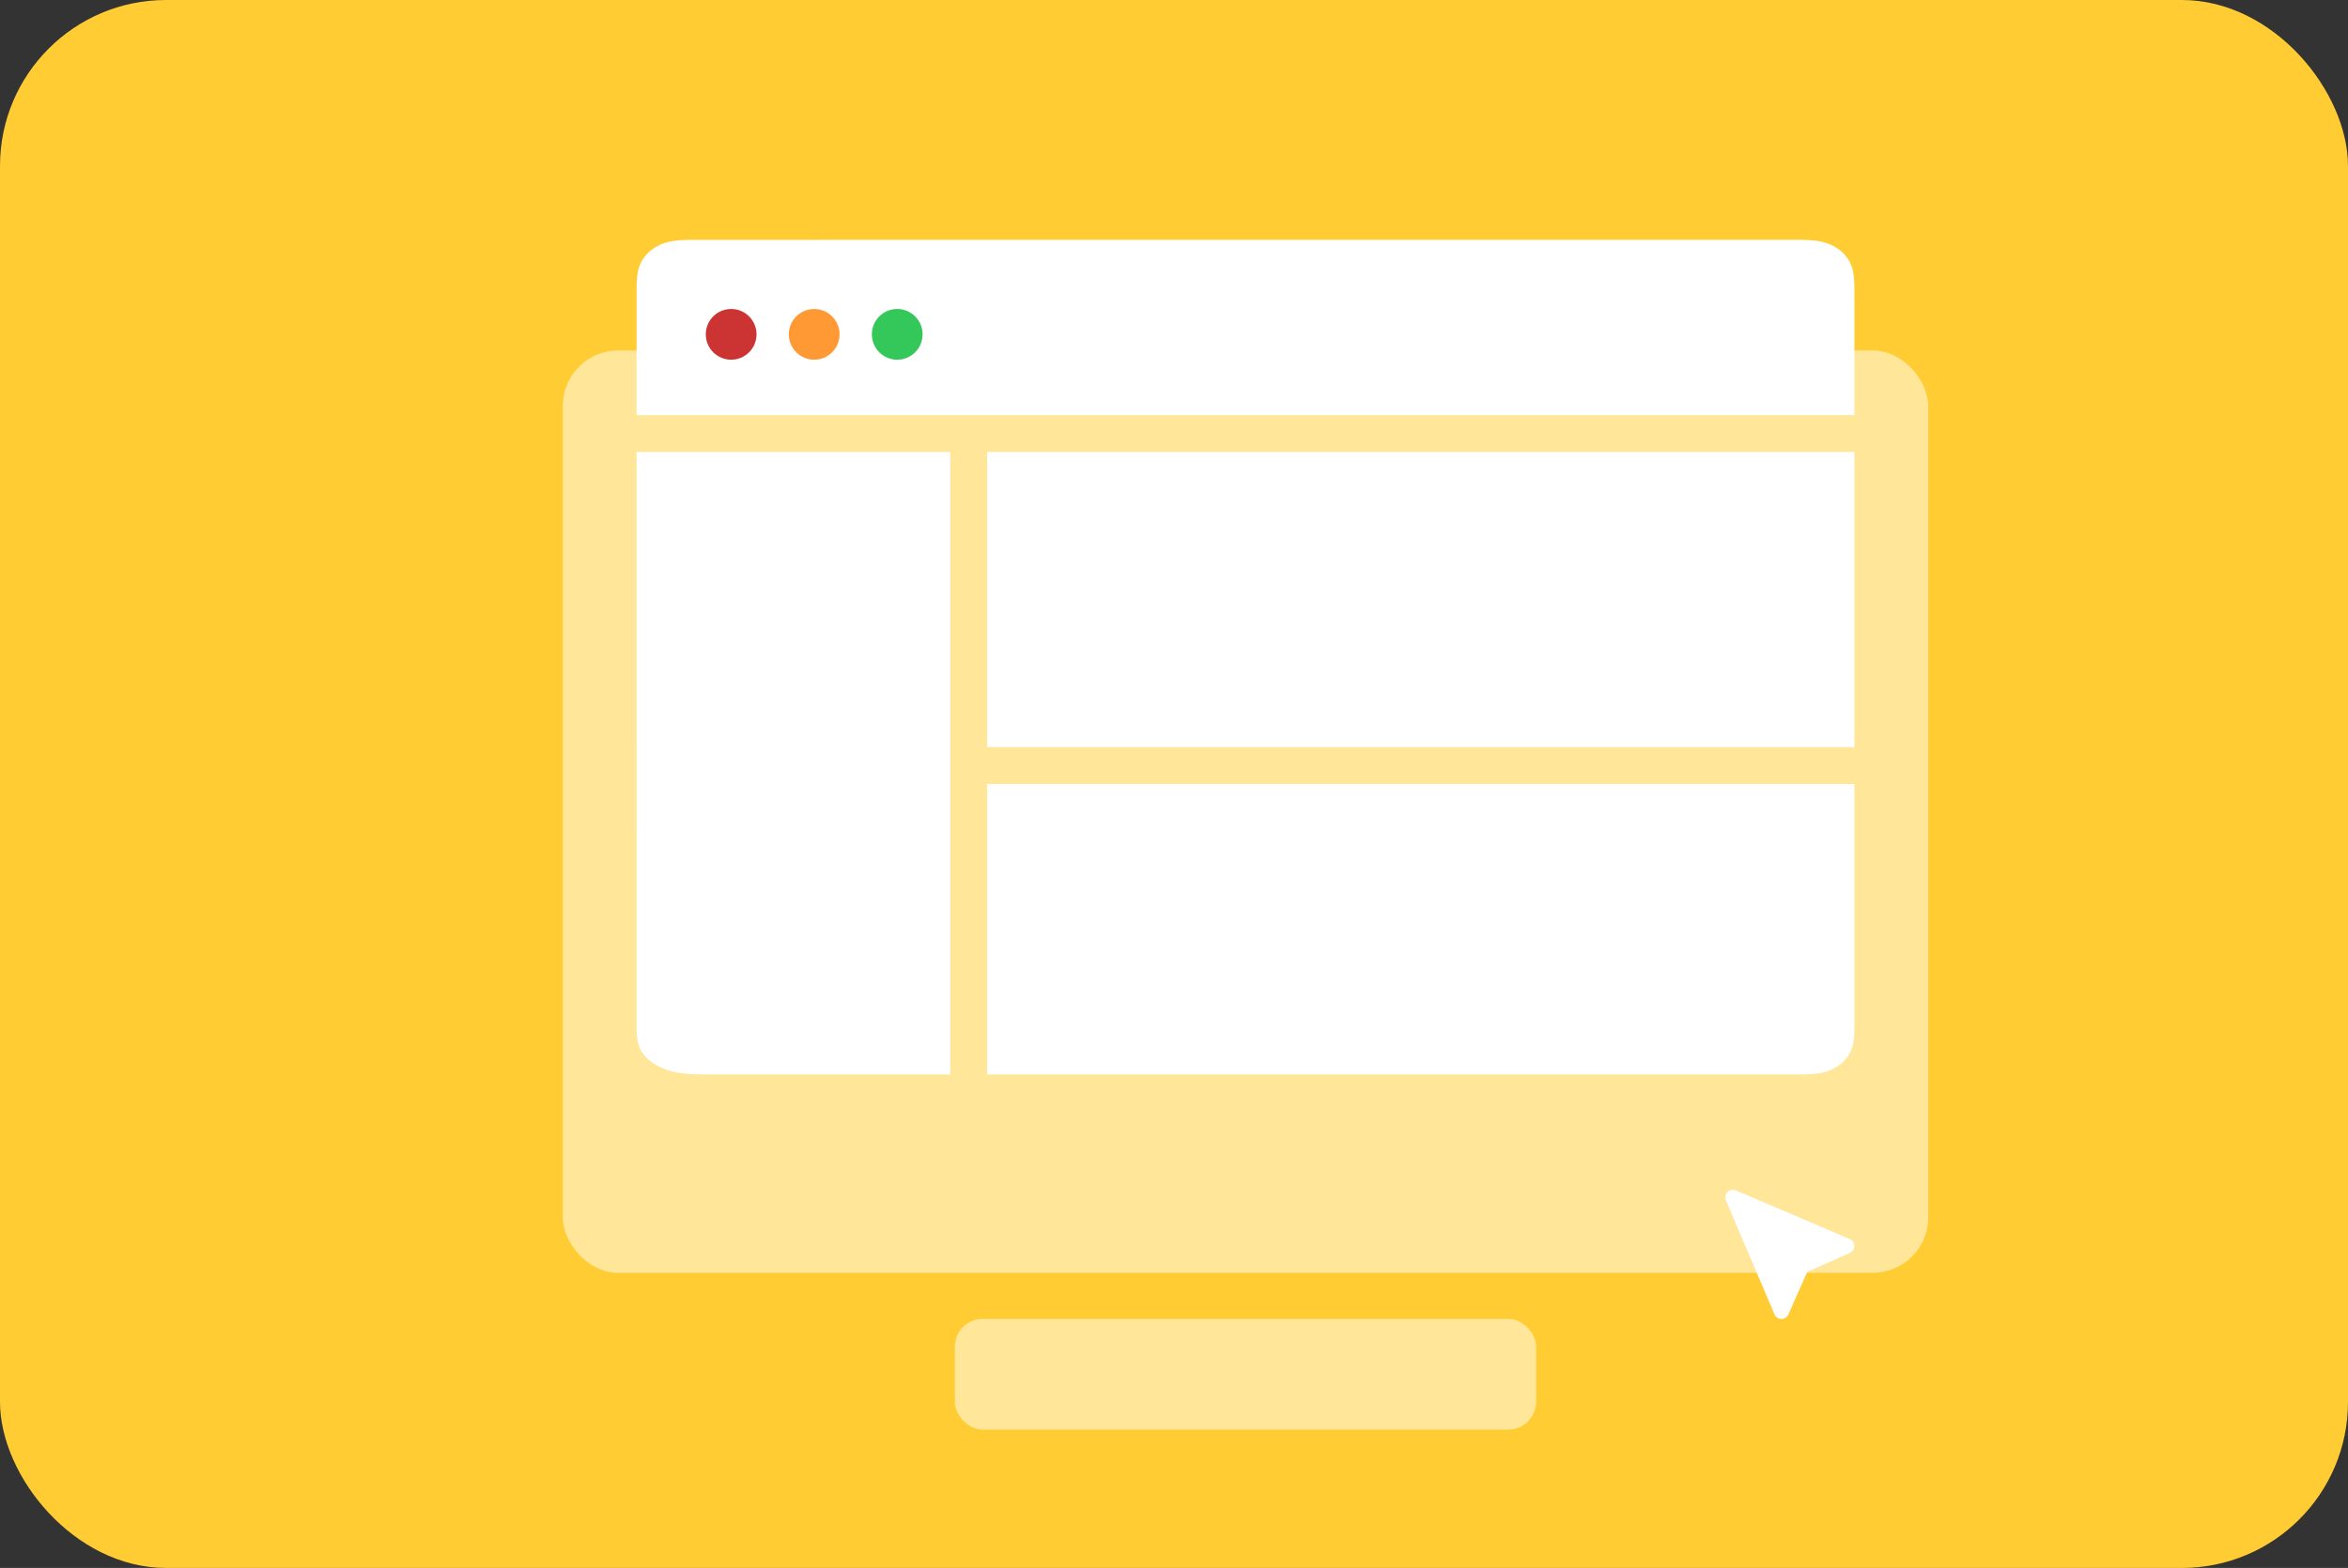 <svg class="fR_Q1" width="509" height="340" viewBox="0 0 509 340" fill="none">
  <rect x="0" y="0" width="509" height="340" fill="#333333" stroke="none"/>
  <g clip-path="url(#clip0_1165_6734)">
    <rect width="509" height="340" fill="#FFCC33"></rect>
    <rect opacity="0.5" x="122" y="76" width="296" height="200" rx="12" fill="white"></rect>
    <rect opacity="0.5" x="207" y="286" width="126" height="24" rx="6" fill="white"></rect>
    <path fillRule="evenodd" clip-rule="evenodd" d="M214 98H402V162H214V98ZM214 170H402V222.572C402 226.198 401.553 227.513 400.712 228.838C399.872 230.164 398.639 231.204 397.068 231.913C395.497 232.622 393.938 233 389.641 233H214V170ZM389.465 52L149.577 52.007C145.933 52.062 144.473 52.449 143.002 53.128C141.409 53.864 140.158 54.944 139.306 56.32C138.454 57.696 138 59.061 138 62.825V90H402V62.825C402 59.061 401.546 57.696 400.694 56.32C399.842 54.944 398.591 53.864 396.998 53.128C395.405 52.392 393.824 52 389.465 52ZM206 233V98H138L138.01 223.313C138.091 226.362 138.657 227.584 139.651 228.814C140.729 230.148 142.31 231.194 144.325 231.907C146.34 232.62 148.338 233 153.849 233H206Z" fill="white"></path>
    <circle cx="194.5" cy="72.5" r="5.5" fill="#34C759"></circle>
    <circle cx="176.5" cy="72.5" r="5.5" fill="#FF9933"></circle>
    <circle cx="158.5" cy="72.5" r="5.5" fill="#CC3333"></circle>
    <path d="M386.26 285.999C386.945 285.97 387.54 285.52 387.755 284.869L391.786 275.786L400.869 271.755C401.52 271.54 401.969 270.945 401.999 270.26C402.027 269.565 401.62 268.941 401 268.676L376.297 258.136C374.935 257.555 373.555 258.935 374.136 260.297L384.676 284.999C384.945 285.63 385.576 286.027 386.26 285.999Z" fill="white"></path>
  </g>
  <defs>
    <clipPath id="clip0_1165_6734">
      <rect width="509" height="340" rx="36" fill="white"></rect>
    </clipPath>
  </defs>
</svg>